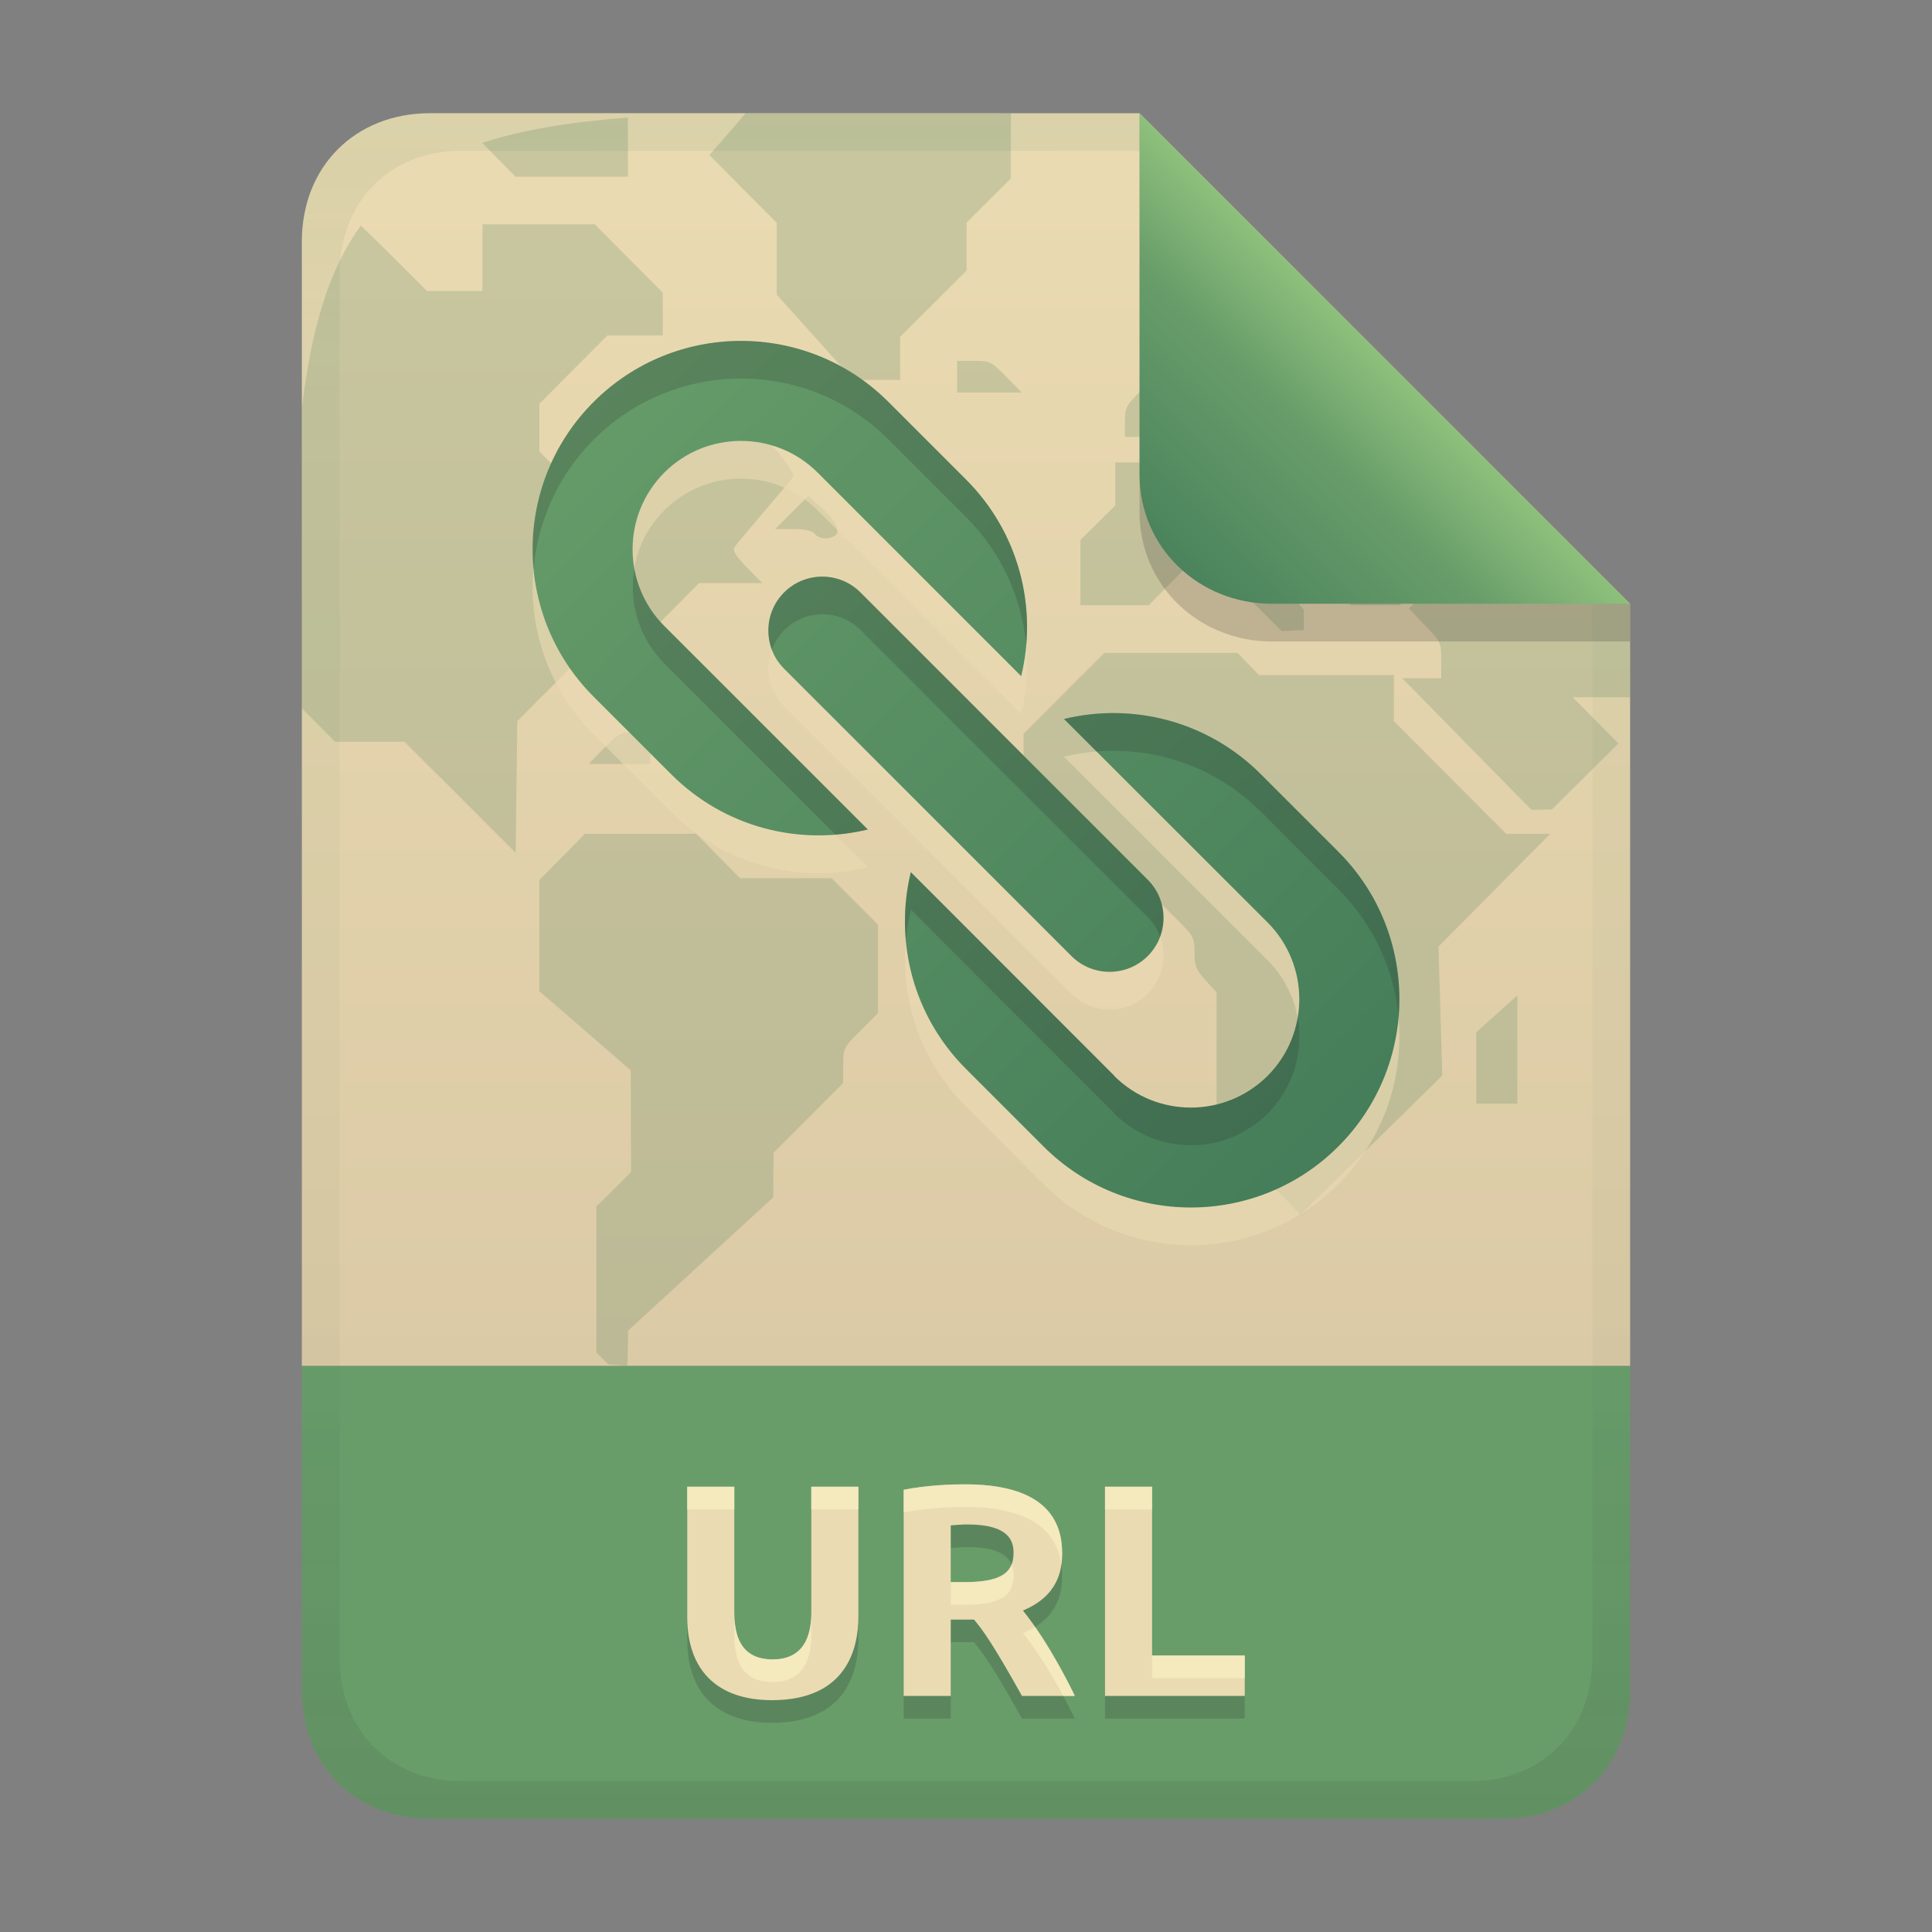 <svg width="256" height="256" version="1.1" viewBox="0 0 256 256" xmlns="http://www.w3.org/2000/svg">
  <rect x="0" y="0" width="256" height="256" fill="#808080" stroke="none"/>
  <defs>
    <linearGradient id="linearGradient20-9" x1="128" x2="128" y1="14.998" y2="241" gradientTransform="translate(-.001 -5e-5)" gradientUnits="userSpaceOnUse">
      <stop stop-color="#ebdbb2" offset="0"/>
      <stop stop-color="#d5c4a1" offset="1"/>
    </linearGradient>
    <linearGradient id="linearGradient7-6-0-3" x1="186" x2="156" y1="45.006" y2="75.012" gradientTransform="matrix(1.083,0,0,1.083,-17.998,-1.25)" gradientUnits="userSpaceOnUse">
      <stop stop-color="#8ec07c" offset="0"/>
      <stop stop-color="#689d6a" offset=".303"/>
      <stop stop-color="#427b58" offset="1"/>
    </linearGradient>
    <linearGradient id="linearGradient14-6" x1="128" x2="128" y1="15.001" y2="241" gradientTransform="translate(0,4.8e-4)" gradientUnits="userSpaceOnUse">
      <stop stop-color="#427b58" stop-opacity=".1" offset="0"/>
      <stop stop-color="#427b58" stop-opacity=".047" offset=".2"/>
      <stop stop-color="#427b58" stop-opacity=".047" offset=".704"/>
      <stop stop-color="#282828" stop-opacity=".05" offset=".805"/>
      <stop stop-color="#282828" stop-opacity=".104" offset="1"/>
    </linearGradient>
    <linearGradient id="paint2_linear" x1="182.04" x2="74" y1="74.54" y2="182" gradientTransform="matrix(-1.063 0 0 1.063 264.16 -33.48)" gradientUnits="userSpaceOnUse">
      <stop stop-color="#689d6a" offset="0"/>
      <stop stop-color="#427b58" offset="1"/>
    </linearGradient>
  </defs>
  <path d="m56.999 15c-9.939 0-17 7.059-17 17v149h176v-101l-64.998-64.998-94.002-2e-3z" fill="url(#linearGradient20-9)" style="paint-order:markers fill stroke"/>
  <path d="m57 241c-9.939 0-17-7.059-17-17v-43h176v43c0 9.941-7.061 17-17 17z" fill="#689d6a" stroke-linecap="round" stroke-linejoin="round" stroke-miterlimit="0" style="paint-order:markers fill stroke"/>
  <path d="m102.3 228.28c-7.337 0-11.24-4.034-11.24-11.04v-17.24h6.24v16.72c0 4.748 2.234 6.16 5.08 6.16 4.071 0 5.12-3.033 5.12-6.16v-16.72h6.24v17.24c0 4.012-1.429 11.04-11.44 11.04zm25.56-28.6c7.149 0 12.88 2.168 12.88 9.12 0 2.189-0.489 5.656-5.2 7.6 3.551 4.396 6.507 10.532 6.88 11.32h-7c-4.006-7.168-5.252-8.79-6.36-10.12h-3.08v10.12h-6.24v-27.32c3.119-0.612 6.387-0.72 8.12-0.72zm0.36 5.32c-0.749-0.01-1.495 0.06-2.24 0.12v7.52h1.76c4.84 0 6.56-1.178 6.56-3.88 0-1.441-0.457-3.76-6.08-3.76zm36.72 17.36v5.36h-18.52v-27.72h6.24v22.36z" fill="#282828" opacity=".2" aria-label="URL"/>
  <path d="m102.3 225.28c-7.337 0-11.24-4.034-11.24-11.04v-17.24h6.24v16.72c0 4.748 2.234 6.16 5.08 6.16 4.071 0 5.12-3.033 5.12-6.16v-16.72h6.24v17.24c0 4.012-1.429 11.04-11.44 11.04zm25.56-28.6c7.149 0 12.88 2.168 12.88 9.12 0 2.189-0.489 5.656-5.2 7.6 3.551 4.396 6.507 10.532 6.88 11.32h-7c-4.006-7.168-5.252-8.79-6.36-10.12h-3.08v10.12h-6.24v-27.32c3.119-0.612 6.387-0.72 8.12-0.72zm0.36 5.32c-0.749-0.01-1.495 0.06-2.24 0.12v7.52h1.76c4.84 0 6.56-1.178 6.56-3.88 0-1.441-0.457-3.76-6.08-3.76zm36.72 17.36v5.36h-18.52v-27.72h6.24v22.36z" fill="#ebdbb2" aria-label="URL"/>
  <path d="m127.86 196.68c-1.733 0-5 0.109-8.119 0.721v3c3.119-0.612 6.386-0.721 8.119-0.721 6.604 0 11.988 1.86 12.771 7.623 0.074-0.536 0.109-1.05 0.109-1.502 0-6.952-5.732-9.121-12.881-9.121zm-36.799 0.32v3h6.24v-3zm16.439 0v3h6.24v-3zm38.92 0v3h6.24v-3zm-12.381 10.297c-0.634 1.615-2.505 2.344-6.299 2.344h-1.76v3h1.76c4.84 0 6.561-1.179 6.561-3.881 0-0.437-0.046-0.954-0.262-1.463zm-36.738 6.424v3c0 4.748 2.234 6.16 5.08 6.16 4.071 0 5.119-3.033 5.119-6.16v-3c0 3.127-1.048 6.16-5.119 6.16-2.846 0-5.08-1.412-5.08-6.16zm39.854 1.859c-0.474 0.295-1.009 0.57-1.615 0.82 2.186 2.707 4.063 5.949 5.334 8.32h1.547c-0.314-0.664-2.472-5.122-5.266-9.141zm15.506 3.781v2.998h12.279v-2.998z" fill="#fbf1c7" opacity=".6"/>
  <path d="m133.95 14.998-35.15 0.006c-1.572 1.875-4.809 5.539-4.809 5.539l8.928 8.986v9.52l10.152 11.289h6.197v-5.693l8.812-8.805v-6.346l5.871-5.846-2e-3 -8.65zm-50.758 0.578c-7.649 0.582-13.999 1.63-19.303 3.357 1.466 1.493 4.41 4.481 4.41 4.481h14.918l-0.025-7.838zm-4.369 14.148-14.902 2e-3v8.834h-7.35s-5.777-5.854-8.766-8.658c-4.217 5.784-6.578 13.702-7.805 24.246v39.707l4.398 4.436h9.199l14.729 14.707 0.225-17.439 8.986-9.045h5.898l9.199-9.256h8.373l-2.027-2.064c-1.371-1.394-1.917-2.242-1.69-2.627 0.505-0.844 7.438-8.738 7.92-9.549-1.832-3.532-5.505-6.452-8.352-9.316h-13.223v11.777h-6.481l-5.682-5.656v-6.314l9-9.059h7.35v-5.664l-9.002-9.06zm88.016 6.311-8.578 8.635v7.35h8.389v-4.627h6.289v3.281l-1.387 4.633-1.387 1.348-6.057 0.268-6.057 0.262-4.354 4.09h-5.922v5.709l-4.611 4.568v8.65h9.037l5.828-5.889h6.102v3.664l5.703 5.646 2.936-0.143 2e-3 -2.686-5.709-6.482h6.109l5.83 5.889h6.697l-4.129-4.209 2.273-2.312c2.211-2.248 2.346-2.311 4.588-2.311 2.219 0 2.392 0.084 4.523 2.191 1.218 1.208 2.213 2.344 2.213 2.525 0 0.181-4.201 0.049-4.201 0.049-1.279 1.435 0.576-0.713-4.268 4.496l2.086 2.213c2.123 2.155 2.188 2.292 2.188 4.625v2.404l-5.174-6e-3 17.125 17.447 2.727-0.065 8.803-8.738-6.057-6.117h7.604v-12.395l-43.967-43.965h-5.195zm-40.014 11.773v4.205h8.562l-2.062-2.103c-1.962-1.997-2.178-2.102-4.287-2.102zm26.418 1.924-2.094 2.07c-1.937 1.915-2.098 2.227-2.098 4.086v2.014h4.193v-4.086l-2e-3 -4.084zm-46.129 15.965c-1.468 1.464-2.93 2.934-4.393 4.404h2.353c1.579 0 2.526 0.207 2.875 0.631 0.682 0.82 2.269 0.807 2.963-0.027 0.392-1.759-2.579-3.787-3.799-5.008zm39.217 20.807-10.703 10.717v14.75l7.35 7.344h10.441l2.426 2.404c2.295 2.282 2.424 2.515 2.424 4.473 0 1.77 0.209 2.301 1.467 3.695l1.465 1.629v17.93l11.119 11.482 18.791-18.4-0.5-17.105 14.809-14.941h-5.85l-14.875-14.938v-6.096h-17.871l-2.844-2.939h-8.826l-8.822-4e-3zm-62.201 10.512c-1.853 0-2.162 0.165-4.07 2.106l-2.066 2.103h8.146v-4.209zm8.111 13.463-14.721 2e-3 -6.059 6.121v14.73l12.113 10.49 0.049 13.486-4.611 4.57v19.33l1.565 1.566s1.525 0.142 2.506 0.213c0.116-0.486 0.145-4.676 0.145-4.676l19.236-17.666 0.033-5.902 9.227-9.227v-2.336c0-2.274 0.06-2.397 2.307-4.619l2.307-2.285v-11.748l-6.144-6.16h-12.127l-5.824-5.891zm108.82 21.402-5.449 4.889v9.469h5.449v-14.357z" fill="#427b58" opacity=".2" style="paint-order:markers fill stroke"/>
  <path d="m103.9 83.499c-2.789 2.789-2.789 7.322 0 10.111l38.07 38.07c2.783 2.788 7.325 2.792 10.112 0 2.789-2.784 2.789-7.327 0-10.111l-38.07-38.07c-2.787-2.792-7.329-2.788-10.112 0zm43.728 64.06c5.603 5.604 14.718 5.604 20.333 0 5.604-5.603 5.604-14.718 0-20.333l-26.979-26.958c9.053-2.198 19.003 0.238 26.075 7.31l10.275 10.276c10.794 10.783 10.794 28.276 0 39.059-10.783 10.783-28.276 10.783-39.059 0l-10.275-10.276c-7.069-7.067-9.505-17.015-7.31-26.075l26.958 26.979v4e-3zm-29.914-89.306 10.276 10.276c7.072 7.072 9.521 17.004 7.322 26.064l-26.968-26.968c-5.604-5.604-14.718-5.604-20.322 0-5.603 5.603-5.603 14.718 0 20.322l26.968 26.968c-9.054 2.195-18.993-0.25-26.054-7.322l-10.276-10.276c-10.783-10.783-10.783-28.276 0-39.059 10.783-10.783 28.276-10.783 39.059 0h-4e-3z" fill="#ebdbb2" opacity=".6" stroke-width="1.063"/>
  <path d="m103.9 78.498c-2.789 2.789-2.789 7.322 0 10.111l38.07 38.07c2.783 2.788 7.325 2.792 10.112 0 2.789-2.784 2.789-7.327 0-10.111l-38.07-38.07c-2.787-2.792-7.329-2.788-10.112 0zm43.728 64.06c5.603 5.604 14.718 5.604 20.333 0 5.604-5.603 5.604-14.718 0-20.333l-26.979-26.958c9.053-2.198 19.003 0.238 26.075 7.31l10.275 10.276c10.794 10.783 10.794 28.276 0 39.059-10.783 10.783-28.276 10.783-39.059 0l-10.275-10.276c-7.069-7.067-9.505-17.015-7.31-26.075l26.958 26.979v4e-3zm-29.914-89.306 10.276 10.276c7.072 7.072 9.521 17.004 7.322 26.064l-26.968-26.968c-5.604-5.604-14.718-5.604-20.322 0-5.603 5.603-5.603 14.718 0 20.322l26.968 26.968c-9.054 2.195-18.993-0.25-26.054-7.322l-10.276-10.276c-10.783-10.783-10.783-28.276 0-39.059 10.783-10.783 28.276-10.783 39.059 0h-4e-3z" fill="url(#paint2_linear)" stroke-width="1.063"/>
  <path d="m98.19 45.17c-7.069 0-14.138 2.696-19.529 8.088-6.069 6.069-8.722 14.264-7.959 22.191 0.526-6.276 3.176-12.406 7.977-17.207 10.783-10.783 28.276-10.783 39.059 0l10.271 10.27c4.735 4.735 7.386 10.754 7.969 16.934 0.677-7.845-1.981-15.911-7.986-21.916l-10.271-10.271c-5.391-5.391-12.46-8.088-19.529-8.088zm-14.135 30.168c-0.757 4.441 0.563 9.17 3.984 12.592l22.66 22.66c1.442-0.117 2.878-0.333 4.291-0.676l-26.969-26.967c-2.151-2.151-3.467-4.821-3.967-7.609zm24.9 1.068c-1.832 5.39e-4 -3.663 0.698-5.055 2.092-2.047 2.047-2.576 5.028-1.619 7.574 0.346-0.944 0.88-1.833 1.637-2.59 2.783-2.788 7.324-2.792 10.111 0l38.07 38.07c0.743 0.742 1.272 1.612 1.619 2.537 0.929-2.535 0.395-5.493-1.637-7.521l-38.07-38.07c-1.394-1.396-3.225-2.092-5.057-2.092zm38.926 18.082c-2.316-0.03-4.635 0.23-6.898 0.779l4.311 4.307c7.798-0.633 15.814 2.021 21.781 7.988l10.275 10.275c4.719 4.714 7.374 10.711 7.967 16.869 0.657-7.822-1.996-15.871-7.984-21.854l-10.275-10.275c-5.304-5.304-12.227-8.001-19.176-8.09zm-27.193 21.074c-0.726 2.997-0.934 6.09-0.646 9.145 0.12-1.398 0.332-2.789 0.664-4.16l26.957 26.979v4e-3l-0.018 0.014c5.603 5.604 14.719 5.604 20.334 0 3.453-3.453 4.769-8.238 3.967-12.717-0.483 2.833-1.802 5.55-3.984 7.732-5.615 5.604-14.729 5.604-20.332 0l0.016-0.014v-4e-3z" fill="#282828" opacity=".2" stroke-width="1.063"/>
  <path d="m57 15c-9.939 0-17 7.059-17 17v192c0 9.939 7.059 17 17 17h142c9.941 0 17-7.061 17-17v-144l-65-65zm4.033 4.99 89.967 0.01 60 60 2e-4 139.75c1e-5 9.5-6.657 16.248-16.033 16.248h-133.93c-9.376 0-16.033-6.748-16.033-16.248v-183.51c0-9.501 6.659-16.25 16.033-16.25z" fill="url(#linearGradient14-6)" style="paint-order:markers fill stroke"/>
  <path d="m151 15.002v52.914c0 9.652 7.864 17.084 17.518 17.084h47.482v-5z" fill="#282828" opacity=".2" stroke-width="1.083"/>
  <path d="m151 15.002v47.916c0 9.652 7.864 17.084 17.518 17.084l47.482-1.34e-4z" fill="url(#linearGradient7-6-0-3)" stroke-width="1.083"/>
</svg>

